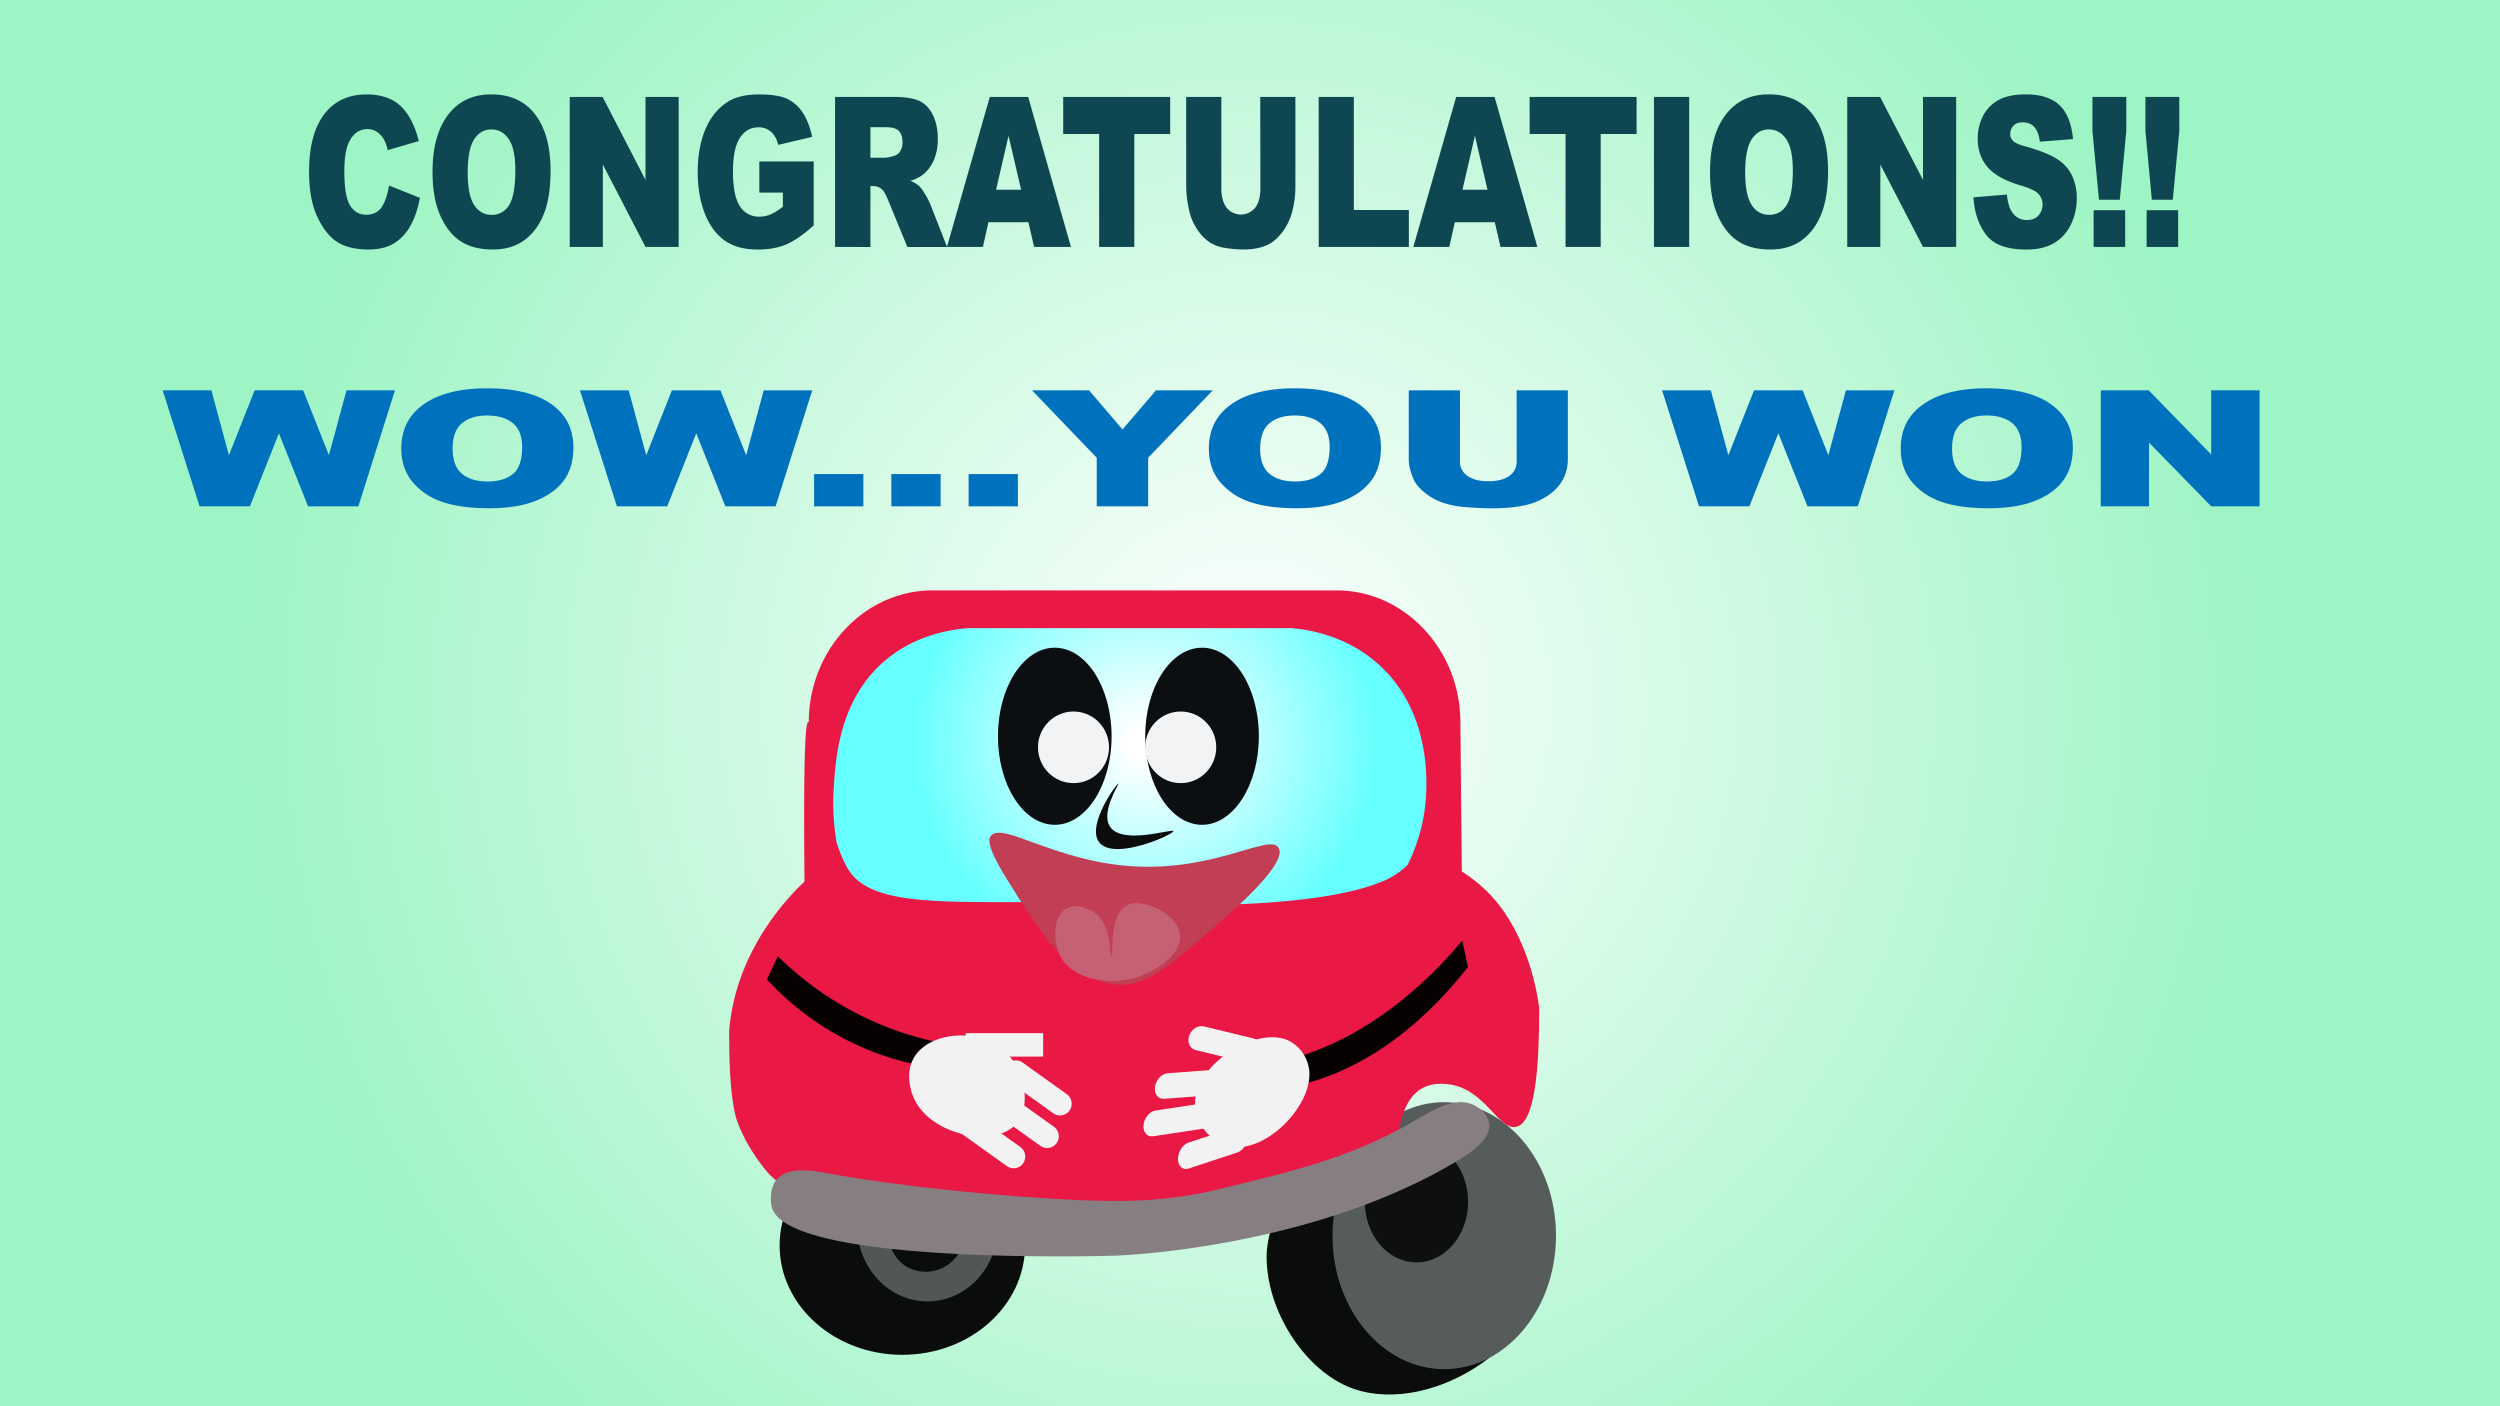 <svg xmlns="http://www.w3.org/2000/svg" xmlns:xlink="http://www.w3.org/1999/xlink" width="1920" height="1080" viewBox="0 0 1920 1080"><rect x="0" y="0" width="1920" height="1080" fill="#333333" stroke="none"/><defs><style>.cls-1{fill:url(#radial-gradient);}.cls-2{fill:#0b0c0c;}.cls-3{fill:#525656;}.cls-4{fill:#565b5b;}.cls-5{fill:#0e0f0f;}.cls-6{fill:#ea1845;}.cls-7{fill:url(#radial-gradient-2);}.cls-8{fill:#877e81;}.cls-9{fill:#070102;}.cls-10{fill:#f2f2f2;}.cls-11{fill:#0c0f11;}.cls-12{fill:#f2f3f4;}.cls-13{fill:#c13e54;}.cls-14{fill:#0c0c0c;}.cls-15{fill:#c66073;}.cls-16{fill:#0071bc;}.cls-17{fill:#0e4751;}</style><radialGradient id="radial-gradient" cx="960" cy="540" r="778.85" gradientUnits="userSpaceOnUse"><stop offset="0" stop-color="#fff"/><stop offset="1" stop-color="#9df4c4"/></radialGradient><radialGradient id="radial-gradient-2" cx="3505.85" cy="5096.88" r="46.61" gradientTransform="translate(-12617.83 -18135.09) scale(3.85 3.67)" gradientUnits="userSpaceOnUse"><stop offset="0.08" stop-color="#fff"/><stop offset="1" stop-color="#6ff"/></radialGradient></defs><g id="Layer_3" data-name="Layer 3"><rect class="cls-1" width="1920" height="1080"/></g><g id="Layer_1" data-name="Layer 1"><ellipse class="cls-2" cx="692.99" cy="956.49" rx="94.25" ry="84.01"/><ellipse class="cls-3" cx="712.34" cy="941.49" rx="54.07" ry="58.01"/><ellipse class="cls-2" cx="711.84" cy="948.99" rx="28.8" ry="27.48" transform="translate(-307.33 341.87) rotate(-22.34)"/><path class="cls-2" d="M1186.07,965c.91,69.59-92.74,125.5-151.79,99.51-33.46-14.73-61.39-58.22-61.51-99V965c.18-41.79,44.48-99.52,106.65-99.52C1138.71,865.48,1185.44,916.38,1186.07,965Z"/><ellipse class="cls-4" cx="1109.18" cy="948.99" rx="85.82" ry="102.51"/><ellipse class="cls-5" cx="1087.85" cy="922.99" rx="39.68" ry="46.51"/><path class="cls-6" d="M619.12,764.47q-3.72-209.67,1.61-209.93a.54.54,0,0,1,.4.26c0-55.76,42.8-101.38,95.12-101.38h310.19c52.32,0,95.13,45.62,95.13,101.38q1,104,2,208Z"/><path class="cls-6" d="M1182.1,774.47c0,41.14-2.35,88-17.86,91-13.8,2.67-24.58-31.49-54.56-33-3.43-.18-10.15-.52-16.87,3-20.33,10.63-19.14,45.34-21.82,58-18.52,87.46-423.9,78.87-483.16,5-18.18-22.67-22.82-41-22.82-41-4.86-19.22-5-48.39-5-66h0c5.37-66,51.67-108.75,59.53-116,17.25-15.93,55.69-43.51,244.06-42,149.39,1.19,247.84,3.28,291.68,67C1178.25,733.79,1182.1,774.47,1182.1,774.47Z"/><path class="cls-7" d="M1080.91,664.45h0a61.62,61.62,0,0,1-15.88,11c-55.44,25.8-194.45,19-194.45,19-118-5.77-197.62,8.77-219.25-27-5.65-9.33-8.93-21-8.93-21a182.63,182.63,0,0,1-2.11-40.88c1.34-22,4-65.17,35.89-95.09,23.39-21.92,51.94-26.81,66.92-28.05h249c13.51,1.17,42.31,5.78,66.92,28.05,42.53,38.5,36.9,97.48,35.32,110A136.86,136.86,0,0,1,1080.91,664.45Z"/><path class="cls-8" d="M1119.56,891.33c-113.63,68.4-262.7,73-262.7,73-13.2.41-255.37,7-264.26-38-2.28-11.55,2.73-19,2.73-19,8.3-12.3,30.27-8.09,38.54-6.56,70.9,13.11,175.25,21.55,221.29,21.5a346.63,346.63,0,0,0,54.49-3.68c10.25-1.57,19.07-3.46,27.07-5.4,57.18-13.86,101.41-24.59,147.47-51.19,14.73-8.51,32.34-20.2,47.1-13.61,5.81,2.59,11.92,8.35,12.52,15.14C1144.9,876.07,1126.25,887.29,1119.56,891.33Z"/><path class="cls-9" d="M597.42,734.41,589,752.22a218.39,218.39,0,0,0,74.79,52.85,215.71,215.71,0,0,0,69.3,16.64q4.23-8.9,8.45-17.8a246.68,246.68,0,0,1-144.09-69.5Z"/><path class="cls-10" d="M780.89,862.68c-16,19.24-64.23,9.82-78.19-17.49-4.52-8.86-7-22.62-.63-33.24,11.82-19.74,51-23.55,71.21-3C787.58,823.46,791.75,849.61,780.89,862.68Z"/><path class="cls-10" d="M773.29,895.58l-34-24.33a9.08,9.08,0,0,1-2.11-12.55h0a8.91,8.91,0,0,1,12.45-2.13l34,24.33a9.08,9.08,0,0,1,2.11,12.55h0A8.91,8.91,0,0,1,773.29,895.58Z"/><path class="cls-10" d="M799,880,765,855.7a9.06,9.06,0,0,1-2.11-12.55h0A8.91,8.91,0,0,1,775.38,841l34,24.33a9.08,9.08,0,0,1,2.11,12.55h0A8.91,8.91,0,0,1,799,880Z"/><path class="cls-10" d="M808.93,855,775,830.7a9.08,9.08,0,0,1-2.11-12.56h0A8.91,8.91,0,0,1,785.3,816l34,24.33a9.08,9.08,0,0,1,2.11,12.55h0A8.91,8.91,0,0,1,808.93,855Z"/><rect class="cls-10" x="741.61" y="793.47" width="59.53" height="18" rx="0.43"/><ellipse class="cls-11" cx="810.06" cy="565.44" rx="43.65" ry="68.01"/><ellipse class="cls-11" cx="923.16" cy="565.44" rx="43.65" ry="68.01"/><ellipse class="cls-12" cx="824.45" cy="573.94" rx="27.28" ry="27.5"/><ellipse class="cls-12" cx="906.79" cy="573.94" rx="27.28" ry="27.5"/><path class="cls-13" d="M932.42,712.24c-34,29.69-51,44.54-72.43,44-37.11-.92-62.4-41.78-87.3-82-15.54-25.1-13.13-30.29-11.91-32,8.46-11.86,48.41,19,108.14,23,64.65,4.36,106.38-25.81,113.1-14S949.22,697.57,932.42,712.24Z"/><path class="cls-14" d="M852.59,635c9.67,14.19,48.08,1.09,48.55,3.28.52,2.44-46,23.5-57.11,8.41-9.7-13.17,13.85-45.36,14.84-44.91C859.68,602.15,845,623.81,852.59,635Z"/><path class="cls-15" d="M886.46,696.79c7.45,3,18.72,10.64,19.84,21,1.68,15.57-20.32,29.9-37.7,34-18.3,4.32-45.12.5-54.42-17.73-6-11.79-5.21-30.6,4.81-36.28,7-3.92,17.52-.84,23.81,5,11.6,10.77,9,31.26,10.68,31.23,2,0-2.14-30,11.15-38.23C872.32,691,883,695.37,886.46,696.79Z"/><path class="cls-9" d="M986.57,814.51l4.4,20.14c17-3.08,46.38-11.34,80.33-36.48,25.13-18.61,43.93-39.93,56.12-55.59q-2.2-10.07-4.4-20.14c-13.22,15.75-32.27,35.8-56.81,53.72C1033.41,800.12,1004.87,810,986.57,814.51Z"/><path class="cls-10" d="M918.33,841.4c5.23-27.53,49.49-54.28,72.67-41.49a29.13,29.13,0,0,1,14.55,27.3c-1.53,25-32.67,56.28-58.18,53.63C929.29,879,914.78,860.11,918.33,841.4Z"/><path class="cls-10" d="M956.39,815.69l-38.1-9.24c-4.49-1.09-6.75-6.07-5-11.06h0c1.73-5,6.82-8.19,11.31-7.1l38.1,9.24c4.49,1.09,6.75,6.07,5,11.07h0C966,813.59,960.88,816.78,956.39,815.69Z"/><path class="cls-10" d="M932.62,841l-38.69,2.87c-4.56.33-7.67-3.8-6.9-9.19h0c.77-5.39,5.13-10.07,9.69-10.41l38.7-2.87c4.56-.34,7.66,3.79,6.89,9.18h0C941.54,835.94,937.18,840.63,932.62,841Z"/><path class="cls-10" d="M924,866.84l-38.49,5.83c-4.54.68-7.82-3.2-7.3-8.64h0c.53-5.44,4.67-10.45,9.21-11.14l38.5-5.82c4.53-.69,7.82,3.2,7.29,8.64h0C932.69,861.15,928.55,866.16,924,866.84Z"/><path class="cls-10" d="M950.38,885.06l-37.57,12.4c-4.43,1.46-8.08-1.83-8.1-7.31h0c0-5.48,3.57-11.16,8-12.62l37.57-12.4c4.42-1.46,8.07,1.83,8.1,7.31h0C958.41,877.92,954.81,883.6,950.38,885.06Z"/><path class="cls-16" d="M124.91,299.78h37.43l13.48,49.86,19.72-49.86h37.3l19.77,49.8,13.5-49.8h37.23l-28.11,89.07H236.58l-22.37-56.08-22.28,56.08H153.29Z"/><path class="cls-16" d="M308.21,344.38q0-21.83,17.4-34t48.46-12.15q31.85,0,49.06,11.94t17.23,33.45q0,15.62-7.53,25.6t-21.74,15.56q-14.23,5.55-35.46,5.56-21.57,0-35.71-4.8A50.65,50.65,0,0,1,317,370.38Q308.21,360,308.21,344.38Zm39.41.12q0,13.49,7.18,19.38t19.53,5.89Q387,369.77,394,364t7-20.72q0-12.57-7.26-18.38T374,319.1q-11.91,0-19.14,5.89T347.62,344.5Z"/><path class="cls-16" d="M445.41,299.78h37.43l13.47,49.86L516,299.78h37.29l19.78,49.8,13.49-49.8h37.23l-28.11,89.07H557.08l-22.37-56.08-22.28,56.08H473.78Z"/><path class="cls-16" d="M625.23,364.06h37.84v24.79H625.23Z"/><path class="cls-16" d="M684.56,364.06H722.4v24.79H684.56Z"/><path class="cls-16" d="M743.89,364.06h37.84v24.79H743.89Z"/><path class="cls-16" d="M792.61,299.78h43.77l25.7,30.05,25.74-30.05h43.54l-49.58,51.76v37.31h-39.5V351.54Z"/><path class="cls-16" d="M928.41,344.38q0-21.83,17.39-34t48.46-12.15q31.85,0,49.07,11.94t17.22,33.45q0,15.62-7.52,25.6t-21.75,15.56q-14.24,5.55-35.45,5.56-21.58,0-35.71-4.8a50.63,50.63,0,0,1-22.93-15.19Q928.4,360,928.41,344.38Zm39.4.12q0,13.49,7.18,19.38t19.53,5.89q12.71,0,19.66-5.77t7-20.72q0-12.57-7.26-18.38t-19.71-5.8q-11.91,0-19.13,5.89T967.81,344.5Z"/><path class="cls-16" d="M1164.77,299.78h39.32v53.07a32.7,32.7,0,0,1-3.52,14.9,33.21,33.21,0,0,1-11,12.26,48.48,48.48,0,0,1-15.79,7.38q-11.48,3-27.57,3-9.32,0-20.32-.91a71.58,71.58,0,0,1-18.4-3.62,46.6,46.6,0,0,1-13.52-7.68q-6.14-5-8.4-10.26-3.66-8.49-3.65-15V299.78h39.32v54.33a13.17,13.17,0,0,0,5.78,11.38q5.79,4.1,16,4.1t16-4a13.13,13.13,0,0,0,5.78-11.44Z"/><path class="cls-16" d="M1276.47,299.78h37.44l13.47,49.86,19.73-49.86h37.29l19.77,49.8,13.5-49.8h37.23l-28.11,89.07h-38.65l-22.36-56.08-22.29,56.08h-38.64Z"/><path class="cls-16" d="M1459.77,344.38q0-21.83,17.4-34t48.46-12.15q31.84,0,49.07,11.94t17.22,33.45q0,15.62-7.52,25.6t-21.75,15.56q-14.24,5.55-35.45,5.56-21.59,0-35.72-4.8a50.65,50.65,0,0,1-22.92-15.19Q1459.77,360,1459.77,344.38Zm39.41.12q0,13.49,7.18,19.38t19.53,5.89q12.7,0,19.66-5.77t7-20.72q0-12.57-7.26-18.38t-19.71-5.8q-11.91,0-19.14,5.89T1499.18,344.5Z"/><path class="cls-16" d="M1613.41,299.78h36.8l48,49.28V299.78h37.15v89.07h-37.15l-47.76-48.91v48.91h-37.06Z"/><path class="cls-17" d="M298.77,142.5l23.69,9.43q-2.4,13.13-7.52,21.92a36,36,0,0,1-12.74,13.28q-7.62,4.49-19.37,4.48-14.25,0-23.3-5.45T243.93,167q-6.57-13.74-6.57-35.18,0-28.59,11.55-43.94t32.67-15.35q16.53,0,26,8.8t14.05,27l-23.87,7a31.5,31.5,0,0,0-2.62-7.7,17.87,17.87,0,0,0-5.55-6.29,12.88,12.88,0,0,0-7.34-2.2q-9.19,0-14.09,9.73-3.69,7.23-3.7,22.68,0,19.16,4.42,26.26t12.41,7.1q7.75,0,11.73-5.73T298.77,142.5Z"/><path class="cls-17" d="M332.18,132.12q0-28.2,11.94-43.93t33.23-15.71q21.84,0,33.66,15.44t11.81,43.26q0,20.2-5.16,33.12t-14.92,20.12q-9.75,7.2-24.31,7.19-14.81,0-24.5-6.21t-15.72-19.64Q332.18,152.32,332.18,132.12Zm27,.16q0,17.44,4.93,25.07T377.53,165A15.15,15.15,0,0,0,391,157.51q4.77-7.47,4.77-26.8,0-16.28-5-23.77t-13.52-7.51q-8.18,0-13.12,7.63T359.21,132.28Z"/><path class="cls-17" d="M437.56,74.44H462.8l32.94,63.74V74.44h25.48V189.65H495.74L463,126.39v63.26H437.56Z"/><path class="cls-17" d="M583.16,147.92V124h41.77v49.12q-12,10.77-21.21,14.65t-21.87,3.89q-15.58,0-25.39-7t-15.22-20.83q-5.4-13.83-5.4-31.74,0-18.87,5.91-32.81t17.3-21.18q8.9-5.58,23.93-5.58,14.5,0,21.69,3.46a29.42,29.42,0,0,1,11.94,10.72q4.74,7.28,7.13,18.43l-26.08,6.13q-1.6-6.52-5.46-10a14.17,14.17,0,0,0-9.82-3.46q-8.88,0-14.17,8.14t-5.28,25.73q0,18.71,5.34,26.72a16.91,16.91,0,0,0,14.89,8,22.16,22.16,0,0,0,8.65-1.73,42.56,42.56,0,0,0,9.43-5.9V147.92Z"/><path class="cls-17" d="M641.34,189.65V74.44h45q12.54,0,19.16,2.83t10.68,10.49q4,7.67,4.06,18.67A40.35,40.35,0,0,1,717.18,123a29.45,29.45,0,0,1-8.54,11.28,28.26,28.26,0,0,1-9.49,4.55,25,25,0,0,1,7,4.25,34.06,34.06,0,0,1,4.32,6.06,47.82,47.82,0,0,1,3.79,7.16l13.09,33.38H696.84l-14.45-35.21q-2.75-6.84-4.89-8.88a9.56,9.56,0,0,0-6.62-2.67h-2.39v46.76Zm27.15-68.53h11.4a31.68,31.68,0,0,0,7.16-1.57,7.21,7.21,0,0,0,4.38-3.61,12.94,12.94,0,0,0,1.7-6.68q0-5.58-2.68-8.57t-10.08-3H668.49Z"/><path class="cls-17" d="M789.82,170.63H759.13l-4.26,19h-27.6L760.15,74.44h29.48L822.5,189.65H794.2Zm-5.61-24.91-9.65-41.42L765,145.72Z"/><path class="cls-17" d="M816.54,74.44H898.7v28.45H871.14v86.76h-27V102.89H816.54Z"/><path class="cls-17" d="M967.86,74.44h27v68.64a74.67,74.67,0,0,1-2.41,19.28,45,45,0,0,1-7.58,15.86Q979.68,185,974,187.76q-7.87,3.86-18.92,3.85a91.44,91.44,0,0,1-13.93-1.17,30.22,30.22,0,0,1-12.62-4.68,35.31,35.31,0,0,1-9.28-9.93,40.9,40.9,0,0,1-5.76-13.27,88.94,88.94,0,0,1-2.5-19.48V74.44h27v70.27q0,9.43,4,14.73a14.09,14.09,0,0,0,22,.08q4-5.24,4-14.81Z"/><path class="cls-17" d="M1012.74,74.44h27v86.84H1082v28.37h-69.22Z"/><path class="cls-17" d="M1148,170.63h-30.69l-4.26,19h-27.6l32.88-115.21h29.48l32.87,115.21h-28.3Zm-5.61-24.91-9.65-41.42-9.56,41.42Z"/><path class="cls-17" d="M1174.75,74.44h82.16v28.45h-27.57v86.76h-27V102.89h-27.56Z"/><path class="cls-17" d="M1270.22,74.44h27.09V189.65h-27.09Z"/><path class="cls-17" d="M1313.3,132.12q0-28.2,11.94-43.93t33.23-15.71q21.85,0,33.66,15.44t11.81,43.26q0,20.2-5.16,33.12t-14.91,20.12q-9.76,7.2-24.32,7.19-14.8,0-24.5-6.21t-15.72-19.64Q1313.3,152.32,1313.3,132.12Zm27,.16q0,17.44,4.93,25.07t13.39,7.62a15.14,15.14,0,0,0,13.49-7.46q4.77-7.47,4.77-26.8,0-16.28-5-23.77t-13.51-7.51q-8.19,0-13.13,7.63T1340.33,132.28Z"/><path class="cls-17" d="M1418.68,74.44h25.24l32.94,63.74V74.44h25.48V189.65h-25.48l-32.76-63.26v63.26h-25.42Z"/><path class="cls-17" d="M1515.59,151.53l25.72-2.12q.84,8.25,3.4,12.58,4.17,7,11.93,7,5.79,0,8.93-3.58a12.38,12.38,0,0,0,.14-16.3q-3-3.54-13.84-6.68-17.77-5.26-25.36-14t-7.64-22.24a37.3,37.3,0,0,1,3.91-16.78A28.83,28.83,0,0,1,1534.54,77q7.85-4.53,21.51-4.52,16.77,0,25.57,8.21t10.47,26.13l-25.48,2q-1-7.77-4.27-11.31t-9-3.54q-4.71,0-7.1,2.63a9.21,9.21,0,0,0-2.38,6.41,7.25,7.25,0,0,0,2,5q1.92,2.28,9.07,4.24,17.73,5,25.39,10.18a30.59,30.59,0,0,1,11.16,12.77,40.45,40.45,0,0,1,3.49,17,45.29,45.29,0,0,1-4.65,20.44,32.73,32.73,0,0,1-13,14.18q-8.36,4.83-21.06,4.83-22.32,0-30.91-11.31T1515.59,151.53Z"/><path class="cls-17" d="M1607,74.44h26v26.25l-5,52.73h-16L1607,100.69Zm.89,87h24.23v28.21H1607.9Z"/><path class="cls-17" d="M1647.7,74.44h26v26.25l-5,52.73H1652.6l-4.9-52.73Zm.9,87h24.23v28.21H1648.6Z"/></g></svg>